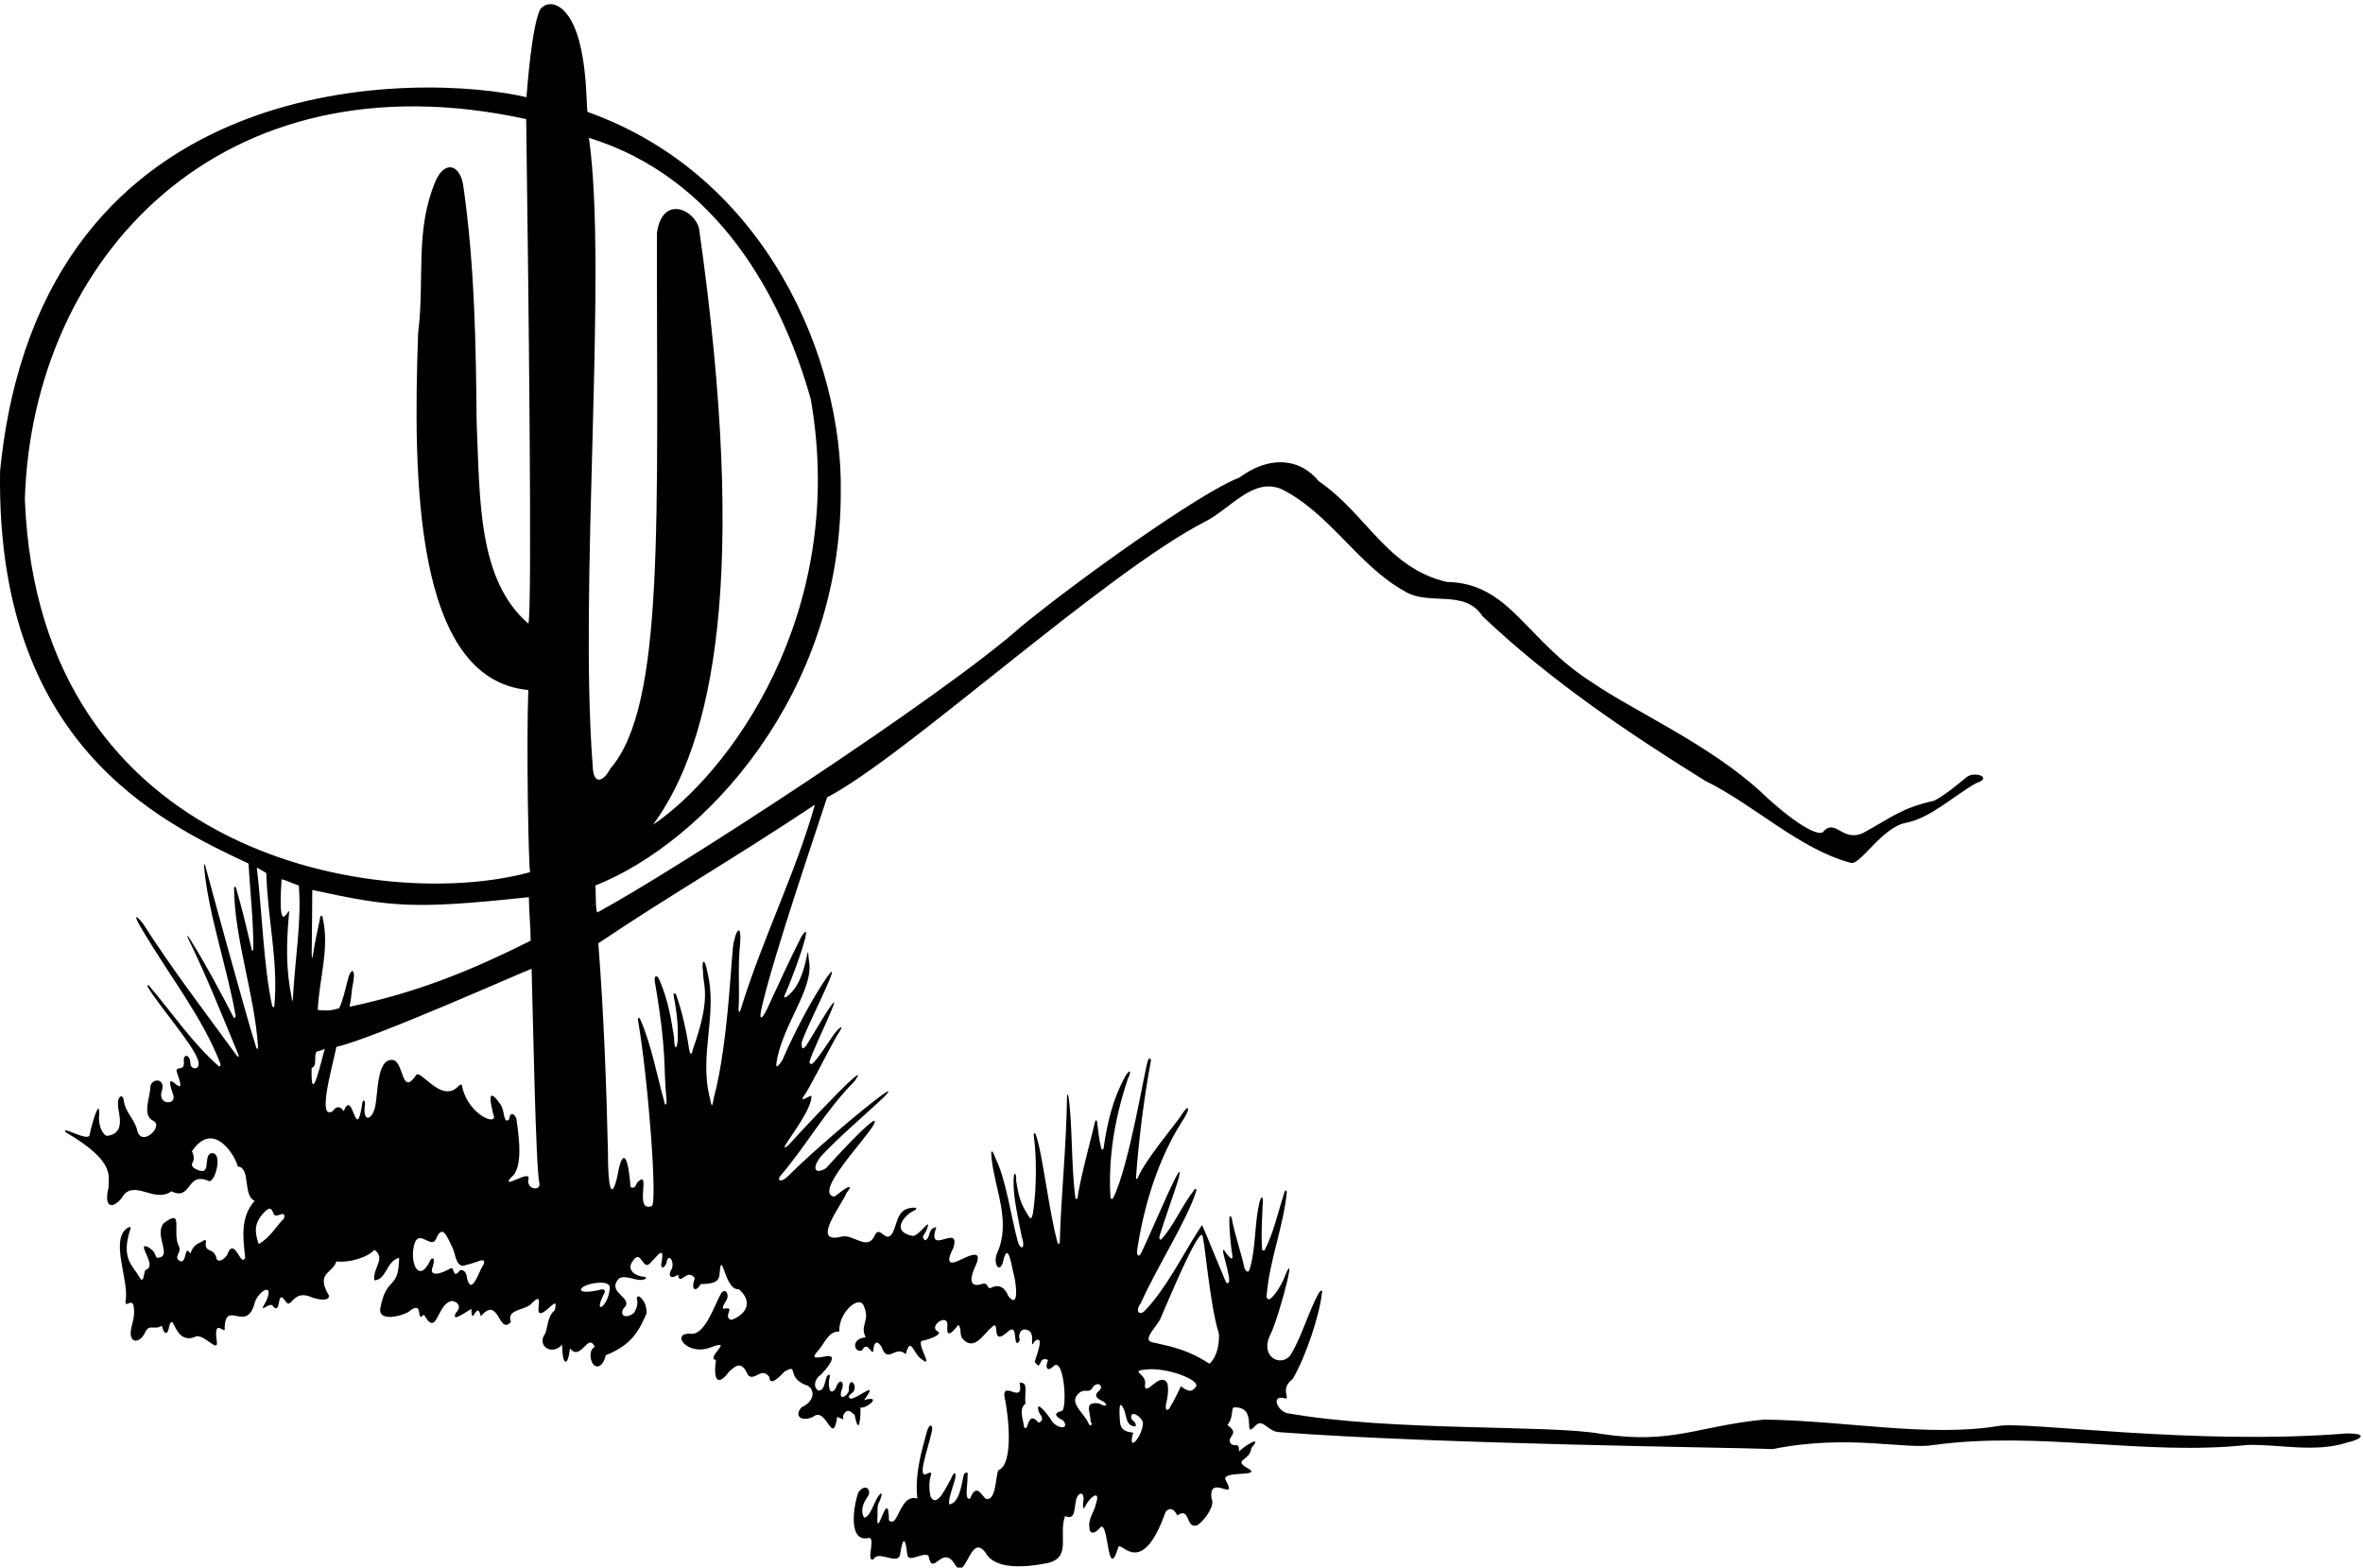 <?xml version="1.0" encoding="UTF-8"?>
<svg xmlns="http://www.w3.org/2000/svg" xmlns:xlink="http://www.w3.org/1999/xlink" width="511pt" height="339pt" viewBox="0 0 511 339" version="1.1">
<g id="surface1">
<path style=" stroke:none;fill-rule:nonzero;fill:rgb(0%,0%,0%);fill-opacity:1;" d="M 254.586 327.738 C 254.582 327.742 254.578 327.742 254.578 327.742 C 254.715 328.113 254.703 328.012 254.586 327.738 "/>
<path style=" stroke:none;fill-rule:nonzero;fill:rgb(0%,0%,0%);fill-opacity:1;" d="M 507.5 310 C 474.508 312.656 437.965 307.293 432.16 308.387 C 417.141 310.879 398.941 307.227 381.5 307 C 367.137 308.367 361.625 312.465 346.121 310.074 C 335.062 308.078 300.977 309.617 278.402 305.625 C 276.465 305.285 274.758 301.863 277.492 302.32 C 279.621 303.004 276.41 300.574 279.547 298.215 C 282.426 293.383 285.422 284.113 285.855 279.684 C 286.188 278.633 285.395 279.246 285.16 279.676 C 282.949 283.73 281.57 288.84 279.203 292.859 C 277.309 295.809 272.379 293.688 274.645 288.754 C 275.641 286.945 277.477 280.797 278.344 277.117 C 279.062 274.074 279.117 272.719 277.492 276.898 C 276.832 278.223 275.777 280.094 274.59 280.953 C 274.348 281.133 273.871 280.75 273.895 280.457 C 274.402 272.918 277.48 265.547 278.254 258.023 C 278.324 257.324 277.945 257.234 277.73 257.918 C 276.379 262.156 275.312 266.902 273.52 270.262 C 273.367 270.547 272.965 270.496 272.938 270.203 C 272.672 266.812 272.93 264.105 273.055 260.367 C 273.238 258.859 272.805 258.086 272.277 260.387 C 271.289 264.691 271.566 270.141 270.262 274.402 C 269.977 275.484 269.379 274.949 269.094 274.184 C 268.406 270.855 267.059 267.199 266.367 263.5 C 266.258 262.914 265.879 262.785 265.855 263.566 C 265.793 265.91 266.18 269.461 266.434 271.086 C 266.891 273.434 265.422 271.227 265.309 271.227 C 264.367 269.754 264.355 270.223 264.633 271.414 C 264.996 272.961 265.855 275.723 265.812 277.043 C 265.797 277.586 265.27 277.648 265.082 277.207 C 263.449 273.375 261.555 268.621 260.355 265.867 C 260.203 265.52 260.062 265.207 259.938 264.93 C 259.73 265.234 259.527 265.543 259.328 265.855 C 255.5 271.793 252.281 278.523 247.625 283.398 C 246.5 284.664 245.316 283.641 246.715 281.801 C 250.367 273.633 256.652 264.047 258.699 257.531 C 258.824 257.137 258.523 256.977 258.289 257.281 C 255.465 260.918 253.801 265.148 251.137 268.023 C 250.922 268.254 250.633 267.902 250.715 267.504 C 251.004 266.168 254.402 256.602 254.812 255.043 C 255.41 252.758 255.035 253.105 254.172 254.777 C 252.297 258.414 248.129 268.32 246.715 271.086 C 246.344 271.781 245.758 271.77 245.914 270.285 C 248.594 252.617 255.117 243.406 256.039 241.875 C 257.492 239.551 257.121 238.473 255.25 241.496 C 254.34 242.922 247.602 250.914 246.086 254.645 C 245.91 255.078 245.629 255.09 245.66 254.668 C 246.223 246.844 247.32 237.781 248.871 229.469 C 248.984 228.859 248.469 228.703 248.258 229.289 C 247.496 231.383 244.191 252.227 240.715 259.094 C 240.559 259.41 240.156 259.305 240.137 258.938 C 239.676 251.246 240.742 242.68 243.926 233.234 C 244.91 231.215 244.105 231.344 243.277 232.895 C 240.656 237.652 239.426 242.863 238.66 248.262 C 238.605 248.648 238.273 248.754 238.176 248.406 C 237.664 246.562 237.492 244.488 237.246 242.684 C 237.152 241.992 236.848 242.227 236.719 242.941 C 236.539 243.957 233.449 255.328 233.074 258.816 C 233.004 259.488 232.598 259.488 232.512 258.801 C 231.629 251.672 231.934 243.18 231.066 237.203 C 230.977 236.574 230.75 236.562 230.742 237.141 C 230.621 247.891 229.422 258.914 229.188 268.488 C 229.176 269.094 228.82 269.223 228.656 268.613 C 226.805 261.762 225.367 248.957 223.984 245.359 C 223.77 244.801 223.48 245.129 223.539 245.535 C 224.16 249.707 224.23 256.906 223.383 262.316 C 223.078 263.738 222.871 263.816 222.258 262.691 C 220.723 260.336 220.254 258.691 219.738 255.297 C 219.84 253.789 219.258 252.977 219.188 255.098 C 219.066 258.961 220.207 263.512 220.949 267.438 C 221.891 270.273 220.594 270.5 220.035 268.234 C 218.562 262.762 217.543 255.055 215.277 250.492 C 214.375 248.047 214.25 248.957 214.434 250.539 C 215.191 257.453 218.727 264.27 215.59 271.086 C 214.766 273.023 215.961 275.516 216.844 273.137 C 217.984 267.777 218.754 273.891 219.238 275.645 C 219.766 277.566 220.438 283.426 217.984 280.203 C 217.984 280.09 216.945 277.168 214.336 278.492 C 213.367 278.98 213.84 277.141 212.285 277.695 C 208.594 278.852 210.574 274.504 211.031 273.594 C 212.629 269.887 209.434 271.641 206.926 272.793 C 204.762 273.648 204.961 272.195 206.129 269.945 C 207.953 264.242 200.199 271.996 202.48 265.383 C 200.543 265.613 201.34 267.891 199.973 268.234 C 199.176 267.207 199.785 267.422 200.43 265.84 C 201.035 264.199 200.539 264.762 199.738 265.578 C 199.039 266.289 197.891 267.477 197.25 267.266 C 192.453 266.23 195.816 262.711 197.395 261.949 C 198.797 261.316 198.141 260.984 196.664 261.281 C 193.93 261.852 194.047 264.699 193.02 266.637 C 191.535 269.09 190.41 265.016 189.258 266.98 C 187.66 270.855 184.582 266.754 181.961 267.438 C 175.02 269.219 182.344 260.184 183.027 258.016 C 184.133 256.699 184.059 256.203 182.465 257.27 C 181.562 257.871 180.656 258.828 180.25 258.773 C 176.16 257.73 186.863 246.801 188.914 243.27 C 189.48 242.148 189.09 242.195 188.184 242.906 C 185.938 244.672 180.523 250.504 178.656 252.617 C 176.574 253.957 175.305 253.043 177.398 250.223 C 181.617 245.66 186.746 241.445 191.309 237.113 C 192.637 235.66 192.23 235.738 190.805 236.758 C 186.879 239.559 175.211 249.477 170.445 254.328 C 168.836 255.922 167.98 255.238 168.734 254.328 C 174.664 247.371 178.312 240.418 184.812 233.805 C 186.016 232.086 185.621 232.188 184.359 233.309 C 181.34 235.988 173.344 244.496 170.445 247.715 C 169.457 248.477 169.496 248.191 170.035 247.316 C 171.301 245.273 175.305 240.023 175.465 237.312 C 175.832 236.156 172.699 238.895 173.754 237.113 C 174.664 236.199 178.969 227.449 181.047 223.887 C 183.031 220.984 181.289 222.324 180.281 223.766 C 178.91 225.727 176.66 229.324 175.617 230.074 C 175.379 230.25 174.969 229.887 175.059 229.582 C 175.566 227.84 177.844 223.012 179.246 219.812 C 180.648 216.609 181.18 215.035 178.199 219.785 C 177.398 221.039 174.723 225.598 174.406 226.035 C 173.598 227.047 173.363 226.965 173.359 225.598 C 173.352 224.621 177.828 215.676 179.391 211.859 C 180.16 209.969 180.219 209.344 178.656 211.574 C 175.465 216.25 171.812 223.203 169.191 229.246 C 168.523 230.285 167.609 231.484 167.938 229.703 C 169.191 221.492 176.262 213.629 174.895 207.473 C 174.734 205.109 174.703 205.766 174.32 207.508 C 173.855 209.602 172.883 213.27 170.566 215.168 C 170.156 215.637 169.09 216.27 169.855 214.832 C 171.082 212.105 173.426 205.785 174.109 202.949 C 174.48 201.402 174.363 200.891 173.297 202.57 C 170.676 207.699 168.238 213.172 165.887 218.188 C 164.805 220.48 163.934 221.012 164.805 217.531 C 167.426 206.246 176.633 179.391 178.863 172.426 C 195.324 163.988 238.961 123.855 260.734 112.738 C 266.094 110.004 270.996 103.16 277.148 105.785 C 287.637 111.027 293.797 122.43 303.828 127.898 C 308.957 131.094 316.766 127.301 320.586 133.258 C 335.633 147.566 352.961 159.023 368.691 168.828 C 379.406 174.07 389.098 183.645 400.27 186.609 C 402.336 187.094 406.883 179.016 412.125 177.945 C 417.484 176.922 422.273 172.246 427.289 169.395 C 431.188 168.121 426.93 166.73 425.312 168.043 C 423.355 169.652 420.332 172.16 418.227 173.172 C 411.172 174.754 409.219 176.691 402.949 180.113 C 398.504 182.191 397.094 177.133 394.457 179.656 C 393.551 181.566 387.148 177.297 381.004 171.449 C 369.832 161.074 353.414 153.836 344.355 147.621 C 329.816 138.445 326.629 126.078 312.832 125.848 C 299.836 122.77 295.562 111.145 285.188 104.074 C 280.969 98.887 274.301 98.602 268.031 103.277 C 259.465 106.52 232.598 125.812 220.852 135.488 C 203.5 150.887 145.449 188.578 129.148 197.34 C 128.695 196.43 128.949 192.879 128.723 191.512 C 152.227 182.199 181.887 150.32 181.816 106.383 C 182.289 78.184 166.051 38.105 127.066 24.207 C 126.664 23.359 127.355 6.945 121.539 1.93 C 120.004 0.637 118.082 0.449 116.809 2.023 C 114.984 5.902 114.109 18.117 113.844 21.023 C 92.793 16.016 8.793 12.684 0.016 101.906 C -0.895 160.617 34.031 177.52 53.754 186.754 C 54.07 192.867 54.848 199.23 54.77 205.223 C 54.766 205.711 54.523 205.758 54.414 205.285 C 53.438 201.105 52.258 196.141 51.059 192.102 C 50.918 191.625 50.613 191.645 50.617 192.109 C 50.691 202.992 55.109 215.293 55.801 226.383 C 55.836 226.922 55.559 227.004 55.395 226.496 C 53.543 220.785 46.223 194.09 44.398 187.266 C 44.27 186.777 44.082 186.82 44.125 187.328 C 45.004 197.66 49.129 209.137 50.973 219.785 C 50.859 219.898 50.746 220.125 50.633 220.238 C 47.453 214.078 44.531 208.609 41.039 203.004 C 40.527 202.18 40.328 202.234 40.75 203.094 C 44.777 211.312 48.066 219.68 51.543 228.059 C 51.77 228.605 51.504 228.703 51.141 228.207 C 44.293 218.809 37.191 209.57 30.91 199.719 C 29.301 197.695 28.672 197.652 30.91 201.316 C 36.805 211.246 43.848 220.137 47.637 229.977 C 47.805 230.414 47.555 230.812 47.277 230.562 C 41.531 225.461 37.309 219.164 32.344 213.301 C 31.984 212.875 31.73 213.027 32.012 213.512 C 34.16 217.234 41.457 225.555 42.711 228.977 C 43.75 231.582 41.199 231.453 41.172 230.043 C 41.172 228.039 39.602 227.762 39.758 229.465 C 40.059 232.129 37.598 230.109 38.32 232.098 C 40.941 239.391 34.902 229.359 37.41 236.656 C 38.391 239.105 33.902 239.051 35.016 235.859 C 35.855 233.066 32.734 233.121 32.508 235.059 C 32.508 237.227 30.668 241.102 33.062 242.355 C 35.641 243.41 30.539 248.34 29.656 244.406 C 29.199 242.242 27.148 240.531 26.805 238.254 C 26.621 236.188 25.238 237.141 25.551 239.164 C 25.469 240.531 27.492 245.207 23.043 245.66 C 21.336 244.637 21.336 241.672 21.449 241.215 C 21.633 237.527 20.195 241.672 19.398 245.32 C 19.398 246.75 15.871 244.891 14.344 244.457 C 13.922 244.336 14.016 244.75 14.293 244.914 C 25.336 251.348 23.301 254.582 23.5 256.719 C 22.402 261.039 24.172 261.68 26.293 259.129 C 28.758 254.641 33.305 260.367 37.066 257.633 C 41.512 259.797 40.258 253.316 45.047 255.367 C 46.473 256.207 48.422 248.855 45.617 249.426 C 43.793 249.992 46.074 255.012 41.969 252.617 C 40.602 251.477 42.715 251.555 41.512 248.969 C 46.129 242.086 50.859 249.879 51.43 252.273 C 54.281 252.504 52.457 258.656 55.078 259.684 C 51.887 263.219 52.57 267.891 53.027 271.996 C 52.113 274.133 50.859 267.891 49.379 270.742 C 49.152 271.883 47.484 273.207 46.871 272.34 C 46.352 269.539 44.09 271.172 44.543 268.574 C 44.586 268.316 44.367 268.059 44.168 268.203 C 43.062 268.992 41.945 268.863 41.172 271.086 C 39.801 269.031 40.484 272.906 39.117 272.793 C 37.18 271.996 39.461 270.855 38.664 269.488 C 37.125 266.383 39.918 261.051 35.355 264.586 C 33.305 267.207 37.309 271.684 34.215 271.996 C 33.305 272.109 34.145 270.871 31.965 269.672 C 31.113 269.301 31.004 269.562 31.18 270.121 C 31.57 271.363 33.371 274.086 31.523 274.617 C 31.066 274.73 31.168 278.168 30.113 276.102 C 28.66 273.645 26.051 272.16 28.254 265.602 C 28.301 265.461 28.07 265.293 27.918 265.367 C 23.418 267.562 28.059 277 27.148 281.344 C 27.062 283.055 28.289 280.773 28.859 282.258 C 29.199 284.082 28.887 285.191 28.402 287.156 C 27.656 290.523 30.059 290.691 31.254 288.41 C 32.277 286.02 33.16 287.828 35.016 286.703 C 35.469 288.754 36.324 288.812 36.609 286.703 C 37.664 283.582 37.566 290.637 41.969 289.211 C 43.793 287.844 47.367 293.031 46.871 290.008 C 46.086 284.449 48.922 289.109 48.582 287.156 C 48.809 280.875 53.254 288.441 55.078 281.801 C 55.707 279.32 59.41 277.039 57.586 281.344 C 55.648 284.535 57.93 281.801 58.84 282.258 C 61.008 284.992 59.641 278.379 61.691 281.344 C 63.059 283.512 63.172 278.652 67.391 280.547 C 68.984 281.129 71.152 281.457 71.152 280.203 C 68.152 275.227 71.949 275.418 72.75 272.793 C 75.371 273.137 79.473 271.996 80.957 270.285 C 83.578 272.109 80.5 274.277 80.957 276.898 C 83.691 276.672 83.465 272.793 86.316 271.996 C 86.199 279.293 83.578 275.645 82.211 283.055 C 81.906 286.285 88.254 284.195 88.707 283.398 C 91.785 281.23 89.773 286.207 91.672 284.309 C 94.637 289.551 94.41 281.688 97.828 281.344 C 99.559 281.742 99.539 283.055 98.625 283.852 C 97.449 286.074 100.223 284.082 101.934 283.055 C 102.047 287.387 103.074 280.887 103.984 284.652 C 107.977 279.977 107.746 288.867 110.48 285.906 C 109.457 282.941 113.676 283.512 115.043 281.801 C 117.777 279.066 115.785 283.453 116.715 283.984 C 118.195 284.215 120.934 279.613 119.945 283.398 C 118.348 284.652 118.465 287.156 117.895 288.41 C 115.953 291.016 119.375 293.316 121.539 290.805 C 121.617 295.574 122.832 295.594 123.25 291.605 C 125.645 294.551 127.129 288.051 128.609 291.262 C 127.812 291.719 127.695 292.516 127.695 293.316 C 128.039 296.391 130.355 296.145 130.984 293.086 C 136.871 290.805 138.316 287.387 139.801 284.082 C 139.891 282.648 139.383 281.195 138.281 280.414 C 137.977 280.199 137.621 280.566 137.719 280.887 C 138.016 281.844 137.758 282.828 137.16 283.852 C 135.734 285.164 133.91 284.801 134.766 283.055 C 137.387 280.773 131.461 279.75 133.512 276.898 C 134.383 275.359 137.242 276.871 138.512 276.812 C 139.781 276.758 140.383 276.113 138.609 276.039 C 136.414 275.477 135.941 274.105 136.629 273.023 C 138.793 269.375 138.867 275.645 140.922 272.793 C 142.176 271.711 143.883 268.805 142.973 273.594 C 143.125 274.73 143.996 273.707 144.113 273.137 C 144.566 270.477 146.203 273.309 145.023 274.848 C 144.566 275.871 144.949 276.805 146.621 275.645 C 146.965 278.379 148.559 274.047 150.27 276.441 C 149.281 279.008 150.477 279.578 151.523 277.695 C 154.77 277.676 155.629 276.992 155.629 275.188 C 156.141 269.848 156.672 279.199 159.809 278.816 C 162.922 281.59 161.363 284.309 158.133 285.449 C 156.082 284.766 159.391 282.371 156.426 283.055 C 155.969 282.258 157.449 281.344 157.336 280.203 C 157.238 279.008 156.32 278.789 155.754 280.051 C 154.402 282.586 152.398 288.676 149.469 288.449 C 144.84 288.023 148.488 293.598 154.031 291.262 C 158.762 289.551 152.492 293.73 154.828 294.113 C 154.219 298.312 155.133 300.059 157.68 296.621 C 159.406 295.023 160.434 294.453 161.781 297.418 C 163.266 298.785 164.633 295.48 166.344 297.762 C 166.457 299.242 167.387 299.07 169.648 296.621 C 172.848 294.801 169.941 297.691 174.094 299.469 C 176.09 299.906 176.68 302.816 173.297 304.371 C 171.586 306.48 173.543 307.449 175.805 306.426 C 178.77 303.918 180.023 313.152 181.047 306.426 C 183.785 307.566 181.164 306.652 183.102 305.172 C 183.898 304.941 184.242 305.625 184.812 305.969 C 185.836 311.211 186.18 305.855 186.062 304.371 C 187.203 304.828 191.078 301.637 186.863 302.777 C 190.965 297.191 183.367 304.523 183.559 301.863 C 184.012 301.406 184.812 300.953 184.812 300.27 C 185.039 299.129 183.672 297.875 183.559 300.27 C 183.898 301.523 181.164 303.461 181.961 300.723 C 182.836 298.766 181.504 297.762 180.707 300.27 C 179.25 302.355 178.98 299.059 179.445 297.727 C 179.68 297.055 178.934 297.312 178.773 297.758 C 178.289 299.098 178.227 300.809 176.945 300.723 C 175.578 299.812 176.488 297.875 177.398 297.418 C 178.426 296.391 181.637 292.762 178.656 293.316 C 176.336 293.715 175.234 293.941 176.945 292.059 C 178.312 290.578 179.109 287.844 181.504 287.957 C 181.277 283.738 186.027 279.75 186.863 282.598 C 188.191 285.754 185.875 286.551 187.203 289.211 C 183.785 289.551 184.789 292.688 186.406 292.059 C 187.66 289.438 188.801 294.113 188.914 291.605 C 189.145 289.551 190.359 290.312 190.965 292.059 C 192.316 294.492 193.703 290.922 195.867 292.859 C 196.988 288.699 197.391 292.84 199.516 294.113 C 201.949 295.918 197.977 290.293 199.461 289.953 C 201.227 289.629 203.848 288.527 202.82 287.957 C 200.598 286.875 205.062 283.738 204.875 286.703 C 204.664 288.734 205.215 289.152 207.27 286.492 C 208.066 287.633 207.383 288.527 208.18 289.551 C 210.707 292.344 212.742 288.41 214.336 287.156 C 216.598 284.746 213.918 291.66 217.984 287.957 C 220.113 286.113 219.125 290.578 220.035 290.465 C 220.266 290.234 220.605 290.008 220.492 289.551 C 220.148 288.98 220.625 286.855 222.371 287.711 C 224.062 288.469 222.43 292.289 223.797 290.008 C 226.324 288.281 223.457 294.797 223.797 294.57 C 225.395 296.734 224.367 293.086 226.648 294.113 C 225.852 295.957 226.609 296.773 227.902 295.367 C 230.203 293.543 230.902 305.305 229.496 305.172 C 228.129 305.512 227.77 306.156 229.953 307.223 C 231.215 309.02 229.152 309.133 227.633 307.586 C 226.922 306.293 223.816 302.328 224.598 305.172 C 224.824 305.969 226.191 306.992 224.598 307.68 C 223.031 305.816 222.59 307.07 222.148 308.383 C 221.914 309.082 221.496 308.961 221.41 308.336 C 221.176 306.609 220.324 304.664 221.746 303.574 C 221.52 300.84 222.43 298.902 220.492 299.016 C 221.402 303.801 217.168 298.766 217.168 301.73 C 218.191 306.406 219.184 316.684 215.934 317.938 C 215.246 318.852 215.535 324.988 213.082 324.094 C 211.902 322.707 211.031 321.016 209.777 324.094 C 208.414 324.578 209.367 320.492 209.223 319.16 C 209.547 318.156 208.527 318.266 208.359 319.195 C 207.871 321.59 207.312 325.051 205.328 325.348 C 204.914 324.816 205.848 322.16 206.402 320.355 C 206.91 318.691 206.531 317.656 205.617 319.875 C 204.609 321.586 202.574 326.316 201.227 323.637 C 200.883 321.93 200.863 320.348 201.355 318.895 C 201.52 318.41 201.02 318.398 200.664 318.617 C 198.039 320.242 200.668 313.488 201.43 309.887 C 201.988 308.094 200.977 307.637 200.48 309.488 C 199.512 313.094 197.73 318.652 198.379 324.094 C 194.5 322.898 194.328 330.594 192.238 328.824 C 192.125 321.301 189.75 332.645 189.715 328.539 C 189.852 327.852 189.656 326.59 189.855 325.465 C 191.602 321.684 190.062 322.914 189.273 324.785 C 188.586 326.172 187.914 328.133 186.863 328.199 C 185.949 326.602 186.746 324.891 187.66 323.637 C 188.535 322.461 187.316 320.523 185.645 322.707 C 184.734 324.988 183.176 333.422 187.641 332.645 C 189.691 332 187.051 338.004 188.914 337.203 C 189.98 335.074 194.434 338.871 194.695 335.91 C 195.121 333.129 195.723 331.656 196.191 336.168 C 196.402 338.125 199.453 335.617 200.77 336.406 C 201.684 341.422 203.773 333.594 206.586 338.457 C 209.016 342.238 209.891 330.363 213.539 336.406 C 215.84 339.426 221.973 338.973 226.648 338.004 C 231.777 336.75 228.836 331.98 230.316 327.875 C 232.598 328.809 232.242 326.359 232.664 324.656 C 232.887 322.723 234.75 322.148 234.234 324.965 C 234.055 326.871 234.469 326.207 235.004 325.184 C 236.219 323.25 238.023 322.359 236.949 325.363 C 236.684 326.918 235.109 328.648 235.652 330.594 C 235.426 330.363 235.77 332.645 237.707 330.594 C 239.836 327.457 239.301 342.789 241.812 334.695 C 242.246 332.719 246.75 341.992 252.07 326.945 C 253.352 325.5 254.293 327.098 254.586 327.738 C 257.539 325.68 256.289 330.934 259.023 329.793 C 260.828 328.445 262.785 325.461 261.988 324.094 C 261.305 318.508 267.688 325.008 265.18 320.332 C 263.414 317.883 272.59 319.457 270.195 317.75 C 266.188 315.543 270.348 316.133 270.594 313.152 C 273.219 310.188 269.172 312.637 267.953 313.891 C 267.973 311.594 267.004 313.152 266.094 312.125 C 265.18 310.527 268.316 310.188 265.426 308.191 C 266.91 306.293 266.094 304.484 266.891 304.371 C 272.211 304.164 268.602 311.328 271.336 308.477 C 273.121 306.445 273.961 309.617 276.695 309.73 C 311.863 312.352 374 313 383.398 313.379 C 399.699 310.074 412.098 313.574 418.254 312.488 C 440.938 309.41 463.852 314.883 485.969 312.488 C 492.895 312.301 500.691 314.242 507.645 311.941 C 509.973 311.477 512.77 309.996 507.5 310 Z M 75.262 211.707 C 74.781 213.5 74.148 216.469 73.34 218.047 C 71.641 218.555 70.727 218.637 68.715 218.414 C 69.039 211.5 71.344 205.02 69.742 198.301 C 69.656 197.93 69.32 197.941 69.254 198.305 C 68.77 200.941 68.117 203.512 67.723 206.223 C 67.547 207.441 67.398 207.418 67.41 206.078 C 67.449 201.434 67.531 196.449 67.531 192.469 C 84.574 196.137 89.082 196.727 114.371 194.02 C 114.387 197.297 114.742 200.133 114.758 203.438 C 101.762 209.938 90.531 214.539 75.598 217.73 C 76.082 215.324 75.969 214.312 76.41 212.262 C 76.938 209.082 75.727 209.617 75.262 211.707 Z M 55.535 187.621 C 56.559 188.18 56.52 188.18 57.586 188.805 C 57.914 199.242 60.211 207.777 59.332 217.559 C 59.289 218.031 58.891 217.711 58.855 217.551 C 56.988 208.82 56.723 197.664 55.535 187.621 Z M 61.449 263.445 C 59.398 265.613 58.344 267.68 55.949 269.047 C 55.035 266.426 54.992 264.656 56.789 262.535 C 58.172 261.012 58.629 261.012 59.184 262.535 C 59.754 263.703 61.832 261.367 61.449 263.445 Z M 63.367 215.629 C 63.285 217.34 63.082 215.926 63.066 215.691 C 61.875 209.906 61.863 204.602 62.488 197.668 C 62.648 196.605 62.395 197.098 62.031 197.617 C 61.336 198.609 60.246 199.699 60.883 190.152 C 61.672 190.293 62.43 190.707 64.613 191.512 C 65.27 199.125 63.766 207.59 63.367 215.629 Z M 5.375 107.949 C 6.969 56.078 47.441 11.277 113.789 25.758 C 114.246 59.273 115.156 133.715 114.246 134.855 C 103.301 125.395 103.797 107.988 103.074 91.422 C 102.922 75.23 102.691 57.637 100.223 40.461 C 99.633 35.617 96.27 34.477 94.199 39.133 C 89.641 49.961 91.902 60.07 90.418 72.039 C 89.301 103.348 89.523 146.969 114.246 149.219 C 113.789 161.414 114.316 188.605 114.656 188.605 C 83.504 197.262 8.352 186.18 5.375 107.949 Z M 67.391 230.957 C 68.684 230.551 67.797 228.48 68.438 227.438 C 68.77 227.363 69.215 227.254 70.242 226.852 C 69.641 228.605 67.164 240.191 67.391 230.957 Z M 104.207 274.055 C 103.402 275.566 101.902 280.172 100.98 276.406 C 100.883 274.566 99.5 274.395 99.328 274.906 C 97.734 276.73 98.418 273.684 97.336 274.352 C 94.988 275.707 92.785 276.02 93.543 274.023 C 94.359 271.645 93.184 271.934 92.973 272.727 C 90.465 277.859 88.355 272.684 89.727 268.695 C 90.824 265.945 93.5 270.406 94.371 267.738 C 95.723 264.82 96.566 267.129 97.977 270.105 C 98.488 271.402 98.633 273.641 100.113 273.754 C 101.492 273.422 102.121 273.215 103.402 272.777 C 105.145 272.07 104.828 273.188 104.207 274.055 Z M 114.246 255.125 C 115.086 252.559 108.117 257.547 110.48 254.668 C 113.219 252.73 112.234 245.82 111.652 241.844 C 110.98 240.445 110.184 240.789 110.141 242.016 C 108.914 243.297 109.113 240.504 108.43 239.164 C 107.781 238.148 104.668 233.617 106.836 241.559 C 106.82 243.367 100.836 240.488 99.879 234.605 C 99.426 234.488 99.195 234.832 98.969 235.059 C 95.348 238.637 90.719 230.898 89.961 232.551 C 86.828 237.168 87.34 229.816 85.059 229.246 C 81.156 228.648 81.867 237.566 80.957 239.961 C 80.117 242.484 78.363 242.469 78.934 238.809 C 79.004 237.926 78.422 237.516 78.305 238.883 C 76.926 247.641 76.328 235.121 74.344 240.305 C 73.547 239.164 72.75 239.164 71.949 240.305 C 68.504 242.387 71.836 230.844 72.75 226.395 C 80.785 224.629 114.5 209.523 114.957 209.523 C 115.301 221.152 115.84 252.16 116.641 255.922 C 116.98 257.547 113.945 257.391 114.246 255.125 Z M 127.355 29.805 C 155.094 38.371 169.078 64.062 175.348 86.402 C 183.441 133.145 157.195 167.629 141.234 178.344 C 154.316 160.504 161.859 124.711 151.18 49.469 C 150.211 45.289 143.219 42.078 142.062 50.379 C 141.984 112.777 143.844 152.621 131.953 166.266 C 130.598 168.906 128.309 170.062 128.176 165.684 C 125.148 126.977 131.426 58.516 127.355 29.805 Z M 130.66 279.73 C 130.891 279.273 131.02 278.477 129.273 279.047 C 125.625 279.824 124.941 279.008 126.254 278.211 C 127.621 277.41 131.934 276.746 131.879 278.492 C 131.609 282.637 128.039 284.746 130.66 279.73 Z M 160.215 218.195 C 159.926 219.141 159.668 219.051 159.727 217.977 C 159.961 213.789 159.523 208.875 160.043 204.145 C 160.371 200.137 159.391 200.516 158.723 203.566 C 158.156 204.609 157.699 225.066 154.324 237.59 C 154.016 239.906 153.762 238.906 153.551 237.602 C 151.078 228.312 155.223 219.465 152.996 210.352 C 152.43 207.082 151.66 207.391 152.027 210.098 C 151.98 213.242 153.957 215.289 149.828 226.957 C 149.691 228.062 149.219 228.23 149.051 227.086 C 148.441 222.863 147.473 218.637 146.195 215.082 C 146.074 214.742 145.695 214.766 145.648 215.133 C 146.586 220.023 146.637 222.652 146.562 225.031 C 146.445 226.551 145.828 227.617 145.77 224.379 C 145.109 220.18 144.438 216.188 142.668 212.098 C 142.191 210.66 141.336 210.949 141.602 212.262 C 144.336 228.234 143.383 230.578 144.133 237.707 C 144.254 238.852 143.809 239.559 143.57 237.941 C 141.996 232.285 140.875 226.039 138.508 220.555 C 138.23 219.906 137.863 219.973 137.984 220.699 C 140.258 234.113 142.219 260.715 140.922 260.824 C 136.988 262.277 140.891 252.758 137.957 255.582 C 137.5 255.922 137.5 257.289 136.359 256.719 C 135.676 248.055 134.309 249.426 133.512 254.328 C 132.199 260.113 131.445 256.465 131.473 249.254 C 131.133 234.891 130.617 220.027 129.391 203.996 C 145.352 193.277 158.391 185.898 176.219 174.027 C 172.148 188.594 164.684 203.527 160.215 218.195 Z M 238.352 303.859 C 237.668 303.289 235.961 303.328 235.652 303.918 C 235.172 304.402 235.797 305.891 235.852 307.422 C 236.441 308.219 235.734 308.578 235.395 307.844 C 234.355 305.352 230.676 303.195 233.602 301.066 C 234.969 300.27 235.539 301.523 236.453 299.812 C 237.609 298.652 238.695 299.906 237.707 300.723 C 236.34 301.863 237.355 302.504 238.285 302.934 C 239.219 303.359 239.777 304.336 238.352 303.859 Z M 245.059 309.824 C 242.777 309.637 242.398 308.703 242.211 307.699 C 242.211 307.129 241.621 301.637 243.062 304.828 C 243.633 306.082 243.406 308.477 245.57 308.477 C 245.801 307.793 245.117 307.336 244.66 306.879 C 244.242 304.562 246.941 306.426 247.168 307.68 C 247.094 310.719 243.691 314.5 245.059 309.824 Z M 258.684 299.812 C 257.996 300.723 257.43 301.391 255.379 299.812 C 255.488 299.469 254.008 302.852 253.211 303.953 C 252.719 305.277 251.699 305.379 252.262 303.137 C 252.375 303.023 253.004 299.281 252.129 298.73 C 250.438 297.133 247.852 301.902 247.566 299.719 C 248.363 296.98 243.77 296.527 248.043 296.145 C 252.449 295.746 259.289 298.348 258.684 299.812 Z M 261.531 294.91 C 257.102 292.02 253.688 291.289 249.703 290.391 C 246.805 290.066 249.363 287.812 250.816 285.449 C 252.754 281.004 258.609 266.918 259.926 267.043 C 260.461 267.059 261.531 282.027 263.586 288.41 C 263.754 291.234 262.859 293.871 261.531 294.91 "/>
</g>
</svg>
